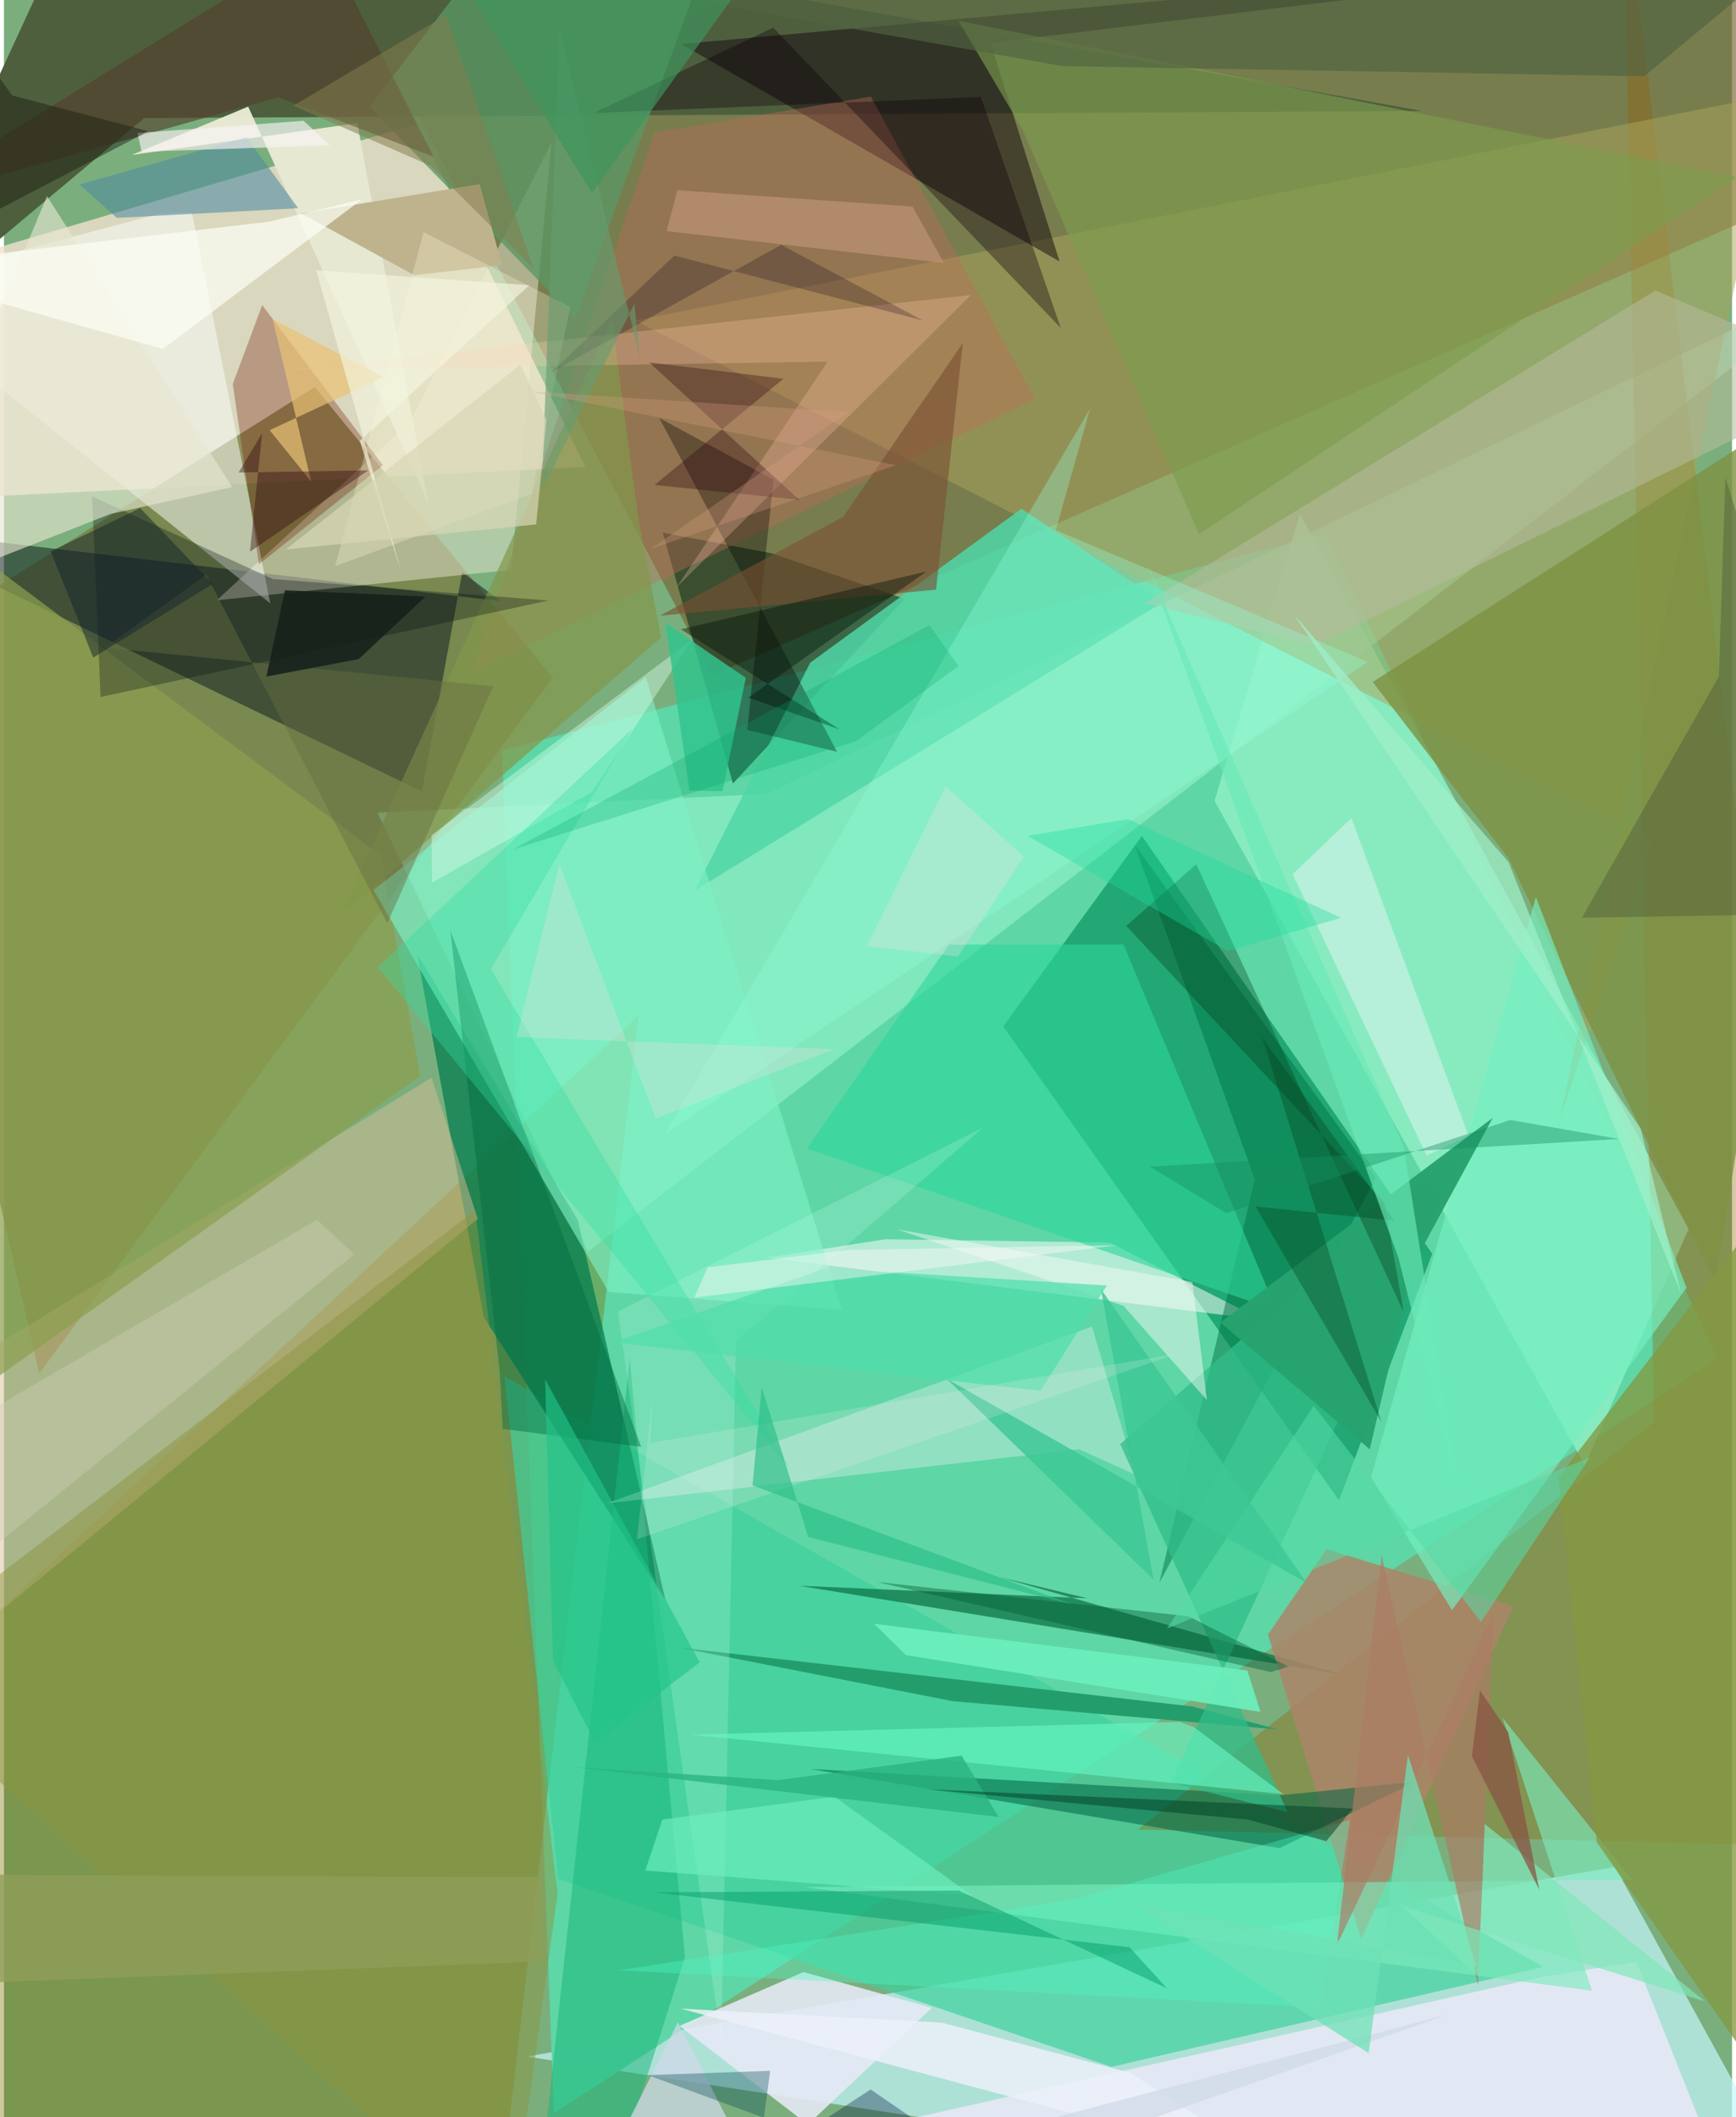 <svg xmlns="http://www.w3.org/2000/svg" width="228" height="278" viewBox="0 0 836 1024"><path fill="#7aaf7d" d="M0 0h836v1024H0z"/><path fill="#776235" fill-opacity=".647" d="M172.82 2.957l169.718 323.726L898 82.319 802.646-62z"/><path fill="#c5f7fd" fill-opacity=".69" d="M617.4 1050.93l233.517-17.95-71.514-130.05-526.42 91.756z"/><path fill="#5fd6a7" fill-opacity=".996" d="M639.38 258.171L241.002 362.857l25.047 659.238 563.1-365.026z"/><path fill="#f1e1cd" fill-opacity=".8" d="M-36.911 241.557l25.338-119.296 211.33-62.297 81.609 165.923z"/><path fill="#797c41" fill-opacity=".757" d="M150.348 187.196L-62 320.823l79.06 343.445 248.462-336.51z"/><path fill="#7d6c00" fill-opacity=".373" d="M306.983 491.267l-69.218 592.08L-62 1031.95l58.799-252.017z"/><path fill="#159e6a" fill-opacity=".816" d="M690.962 606.418L550.51 404.312l-67.079 92.121L645.838 725.65z"/><path fill="#4e5f3e" d="M43.179-62L-62 165.884 67.813 57.103l618.22-3.443z"/><path fill="#3ed09d" fill-opacity=".69" d="M744.646 951.305L242.134 665.732l25.991 242.983 267.643 90.964z"/><path fill="#b0ffdd" fill-opacity=".42" d="M898 129.71L282.585 605.315l-101.84-212.247 188.418-9.13z"/><path fill="#8feec5" fill-opacity=".843" d="M585.64 387.382l41.303-138.677 188.032 345.727-50.183 114.328z"/><path fill="#965e02" fill-opacity=".345" d="M783.372-62l14.975 749.76-249.781 197.122L898 893.457z"/><path fill="#182526" fill-opacity=".573" d="M240.425 290.777l-18.71-14.016-19.49 106.045L-62 255.246z"/><path fill="#047e51" fill-opacity=".749" d="M277.555 589.937l-77.69-128.49 32.246 175.567L320.03 774z"/><path fill="#aaa45b" fill-opacity=".518" d="M856.632 45.728L305.388 155.06l492.017 251.295-44.812 135.503z"/><path fill="#002215" fill-opacity=".51" d="M352.65 378.945l83.074-89.317-64.45-22.035-52.553-9.962z"/><path fill="#ebe6d3" fill-opacity=".482" d="M264.912 68.832L245.33 275.625 103 290.311l93.616-86.498z"/><path fill="#13060e" fill-opacity=".498" d="M477.256 20.756L898-30.202 327.649 21.292l183.059 105.221z"/><path fill="#dbbd95" fill-opacity=".482" d="M-62 686.55l268.865-165.326 22.353 68.277L-3.55 780.797z"/><path fill="#e8e8f7" fill-opacity=".89" d="M744.066 956.118l45.64-7.222L844.246 1086H165.694z"/><path fill="#fcfffb" fill-opacity=".51" d="M-62 139.72l137.314-36.348 15.616-.655 37.898 189.094z"/><path fill="#7e9242" fill-opacity=".804" d="M727.703 414.949l-65.527-85.095L898 178.81l-70.013 441.095z"/><path fill="#fffeff" fill-opacity=".518" d="M426.424 599.365l-57.064 8.956 239.068 30.029-73.635-37.376z"/><path fill="#096b40" fill-opacity=".678" d="M646.799 809.82l-261.913-42.838 139.243 6.067-42.91-10.352z"/><path fill="#e6eaf6" fill-opacity=".875" d="M326.805 979.851l60.002-26.05 62.043 17.304-59.956 56.453z"/><path fill="#ab8569" fill-opacity=".851" d="M730.183 776.884l-73.59 161.026-45.117-147.332 28.366-41.293z"/><path fill="#be6c58" fill-opacity=".396" d="M226.256 325.056l88.407-261.012L419.379 46.75l79.347 146.096z"/><path fill="#c8ebdf" fill-opacity=".49" d="M291.658 727.158L526.35 641.61l21.24 71.803-27.451-12.463z"/><path fill="#8d9f4e" fill-opacity=".718" d="M-49.564 699.131l-6.31-463.093L182.24 413.644l19.161 106.818z"/><path fill="#e7e8d2" fill-opacity=".984" d="M170.921 59.576L61.79 74.959l56.366-23.385L205.242 243.2z"/><path fill="#4fd7a6" fill-opacity=".847" d="M390.067 320.49l102.157-74.417 68.332 45.26-226.388 139.442z"/><path fill="#589763" fill-opacity=".761" d="M176.829 51.69L263.943-62l89.201 5.706-76.73 210.24z"/><path fill="#006445" fill-opacity=".545" d="M616.967 868.363L390.26 855.607l226.85 38.263 65.936-32.177z"/><path fill="#007546" fill-opacity=".502" d="M546.932 408.51l116.75 161.34-104.733 195.718 46.184-195.175z"/><path fill="#7cefc4" fill-opacity=".647" d="M178.76 430.471l113.784 194.436 112.855 8.678-94.89-306.062z"/><path fill="#19b77c" fill-opacity=".522" d="M260.01 1049.887L285.17 1086l44.285-139.4-26.728-289.695z"/><path fill="#259d6d" fill-opacity=".996" d="M616.26 836.489l-157.24-13.694-132.654-25.95 248.821 28.557z"/><path fill="#2dd59b" fill-opacity=".608" d="M457.15 456.905l84.441-.087 73.972 176.936-227.14-78.259z"/><path fill="#7ceabd" fill-opacity=".631" d="M386.924 912.694L768.26 962.86l-43.312-132.016 62.824 78.383z"/><path fill="#6d1100" fill-opacity=".306" d="M124.935 147.549l-14.24 38.198 12.664 87.21 59.937-47.948z"/><path fill="#74f0c1" fill-opacity=".667" d="M661.338 714.415l39.158 64.357 113.51-155.975-72.9-188.954z"/><path fill="#30bd88" fill-opacity=".749" d="M564.525 862.175L707.109 553.96 540 698.451l81.035 178.133z"/><path fill="#7e9d4d" fill-opacity=".639" d="M578.102 258.398L492.781 62.635l-31.017-52.623L838.269 85.68z"/><path fill="#82984c" fill-opacity=".706" d="M317.952 308.351l-10.88-56.435-13.045-97.281-131.385 288.437z"/><path fill="#b6bc9c" fill-opacity=".561" d="M552.139 291.802l82.13 20.488L898 182.37l-99.121-41.844z"/><path fill="#f9f6ff" fill-opacity=".408" d="M688.283 558.936l20.189-9.66-56.587-153.639-28.474 27.16z"/><path fill="#849842" fill-opacity=".769" d="M871.8 1035.967l11.164-491.341-130.942 169.85 18.531 176.52z"/><path fill="#bfb38e" d="M143.796 103.222l86.343-14.148 10.822 39.161-42.5 4.877z"/><path fill="#030003" fill-opacity=".329" d="M372.301 232.009l-55.27-29.813 85.995 161.42-43.455-10.608z"/><path fill="#071016" fill-opacity=".314" d="M263.375 290.45l-133.238-10.384-87.5-40.013 4.118 97.061z"/><path fill="#10000b" fill-opacity=".365" d="M372.135 13.352L285.41 54.627l187.184-7.753 38.664 111.743z"/><path fill="#d9fff0" fill-opacity=".192" d="M296.985 634.276l176.831-89.013-119.663 103.412-7.197 338.851z"/><path fill="#28a370" fill-opacity=".969" d="M681.554 612.005l-20.823 88.963-72.289-61.336 131.781-98.953z"/><path fill="#508ba1" fill-opacity=".576" d="M54.645 105.382l87.734-4.668-24.983-34.294-80.899 22.823z"/><path fill="#92fed9" fill-opacity=".322" d="M508.821 256.43l150.964 63.712-340.093 228.456 205.738-350.94z"/><path fill="#e6e6d1" fill-opacity=".624" d="M51.602 248.548L-62 293.128 20.84 94.89l89.558 140.68z"/><path fill="#ffc8ad" fill-opacity=".278" d="M325.304 284.153l142.501-141.45-331.187 36.293 261.874-4.113z"/><path fill="#d7fdeb" fill-opacity=".427" d="M284.67 382.957l-77.61 43.966-.182-23.011 126.146-94.627z"/><path fill="#526442" fill-opacity=".663" d="M511.955 31.964L327-.932 885.366-39.46l-91.828 76.383z"/><path fill="#003412" fill-opacity=".318" d="M667.715 581.36l9.45 53.311L576.78 417.989l-33.874 29.845z"/><path fill="#006b3f" fill-opacity=".431" d="M239.886 663.81l1.405 27.266 66.967 8.71-92.318-249.81z"/><path fill="#f5f8f4" fill-opacity=".482" d="M541.603 631.614l40.371 45.571-7.036-57.16-142.816-25.413z"/><path fill="#edf0fa" fill-opacity=".839" d="M453.653 978.284l-126.306-6.786 288.929 77.185-71.295-46.092z"/><path fill="#cfd9e7" fill-opacity=".745" d="M272.082 1086l53.952-107.885L381.153 1086l317.683-111.785z"/><path fill="#fcfef4" fill-opacity=".725" d="M128.202 107.231l44.975-10.793-96.325 72.327L-62 129.567z"/><path fill="#53613c" fill-opacity=".49" d="M832.783 230.872l-3.158 96.346-66.238 116.651L898 441.593z"/><path fill="#30dfa1" fill-opacity=".357" d="M235.531 468.707L381.194 711.53l-200.37-243.728L303.999 352.47z"/><path fill="#68f6c4" fill-opacity=".62" d="M618.975 867.77l-286.892-28.796 236.74-6.157 7.004 2.663z"/><path fill="#fbfad6" fill-opacity=".29" d="M202.989 112.302l70.943 36.126-18.638 90.432-95.09 34.99z"/><path fill="#2a000d" fill-opacity=".325" d="M314.732 234.569l62.353-51.375-64.924-7.902 72.556 66.447z"/><path fill="#51402c" fill-opacity=".631" d="M207.83 75.847L154.249-29.61-55.238 99.725l187.939-52.67z"/><path fill="#795034" fill-opacity=".612" d="M450.929 285.177l-133.677 12.634 88.77-47.879 57.844-83.983z"/><path fill="#8c9441" fill-opacity=".486" d="M-62 807.261L244.476 1086l23.355-170.225-39.765-330.435z"/><path fill="#005b34" fill-opacity=".416" d="M573.037 781.756l48.38 24.304-8.552 2.68-190.443-43.585z"/><path fill="#31c48e" fill-opacity=".831" d="M331.613 382.406l15.998.276 11.245-54.831-38.844-26.558z"/><path fill="#faf3f5" fill-opacity=".643" d="M157.82 70.307L66.567 73.35l-1.945-9.018 80.315-5.907z"/><path fill="#aa7d63" fill-opacity=".675" d="M720.792 779.917l-7.71 180.33-46.603-208.074-21.629 188.62z"/><path fill="#6defbd" fill-opacity=".671" d="M468.27 916.782l-158-12.062 8.21-24.655 83.3-11.087z"/><path fill="#eac175" fill-opacity=".698" d="M130.033 154.513l18.605 78.44-20.107-24.897 55.154-25.686z"/><path fill="#56dba7" fill-opacity=".553" d="M562.64 787.648l204.547-82.705-52.63 79.538-80.933-104.487z"/><path fill="#3cc795" fill-opacity=".816" d="M630.324 765.667l-99.65-142.197 25.44 140.457-100.01-97.034z"/><path fill="#4fdeaa" fill-opacity=".71" d="M501.47 672.732l32.13-50.989-136.072-8.33-102.623 35.812z"/><path fill="#4ffbc5" fill-opacity=".349" d="M517.72 918.75l-220.117 34.208 339.432 17.995 14.094-90.702z"/><path fill="#d0ceb6" fill-opacity=".392" d="M-62 794.35l231.45-187.635-17.998-16.787-170.533 99.39z"/><path fill="#029c68" fill-opacity=".478" d="M562.626 961.688l-100.7-47.317-147.432.89 230.045 26.547z"/><path fill="#001308" fill-opacity=".412" d="M404.31 352.777l-76.838-48.396 118.781-27.946-86.096 60.976z"/><path fill="#bf9475" fill-opacity=".686" d="M325.77 92.016l113.75 7.883 15.267 27.306-134.238-15.431z"/><path fill="#d9e4de" fill-opacity=".349" d="M268.692 417.922l-20.699 83.672 153.483 5.836-86.142 33.568z"/><path fill="#6ee1b6" fill-opacity=".741" d="M660.209 993.065l-115.766-73.137 167.965 30.777-33.203-101.878z"/><path fill="#fff8fa" fill-opacity=".427" d="M340.478 612.914l-6.51 14.696 204.941-25.377-129.982 2.327z"/><path fill="#034321" fill-opacity=".361" d="M605.494 583.517l67.256 6.928-64.011-88.642 57.677 186.05z"/><path fill="#f4f0f0" fill-opacity=".184" d="M313.743 676.31l-7.54 68.197 261.046-89.736-254.575 43.125z"/><path fill="#0c0415" fill-opacity=".239" d="M375.987 118.424l68.578 36.597-120.27-31.423-59.395 56.4z"/><path fill="#6beebd" fill-opacity=".925" d="M607.878 827.99l-171.543-27.456-15.434-15.187 180.6 22.588z"/><path fill="#034855" fill-opacity=".345" d="M362.824 1060.589L535.636 1086l-224.19-82.345 59.215-2.063z"/><path fill="#679c71" fill-opacity=".616" d="M307.752 173.344l-2.804-26.43-44.827 90.432L268.67 13.49z"/><path fill="#656e41" fill-opacity=".447" d="M185.419 446.584l51.29-114.662-187.837-18.687 48.95-35.327z"/><path fill="#22c488" fill-opacity=".639" d="M261.81 667.135l3.774 136.144 20.375 39.485 50.64-38.762z"/><path fill="#28bc87" fill-opacity=".631" d="M389.055 743.363l127.582 32.636L362.13 718.43l4.487-47.515z"/><path fill="#fbdded" fill-opacity=".271" d="M493.375 414.303l-31.87 48.306-44.028-5.03 38.09-77.272z"/><path fill="#6ae9b9" fill-opacity=".651" d="M674.615 608.427l30.013 118.593-27.473-172.393L553.207 273.53z"/><path fill="#14272b" fill-opacity=".51" d="M65.862 245.723l-43.226 20.928 20.54 51.385 57.798-35.595z"/><path fill="#f4f6df" fill-opacity=".655" d="M192.226 276.732l-41.188-146.035 103.11 7.269-82.001 75.281z"/><path fill="#857d4e" fill-opacity=".529" d="M206.35 80.166L139.958 51.13 213.85 7.329l42.38 122.636z"/><path fill="#00a764" fill-opacity=".255" d="M246.263 410.82l201.485-108.447 14.075 19.73-49.766 36.439z"/><path fill="#80e6b9" fill-opacity=".698" d="M822.824 967.938l-146.41-45.986 37.121 34.308 2.79-74.122z"/><path fill="#158e60" fill-opacity=".404" d="M781.3 550.89l-226.852 13.397 36.875 22.463 137.417-45.065z"/><path fill="#a0efc9" fill-opacity=".718" d="M727.82 416.942l-103.861-119.87 167.846 248.851 19.438 79.637z"/><path fill="#2ab37f" fill-opacity=".776" d="M374.575 860.996l-98.312-6.253 204.923 24.062-17.883-29.64z"/><path fill="#8f9e59" fill-opacity=".78" d="M259.847 907.99L-62 906.49v54.443l322.342-12.215z"/><path fill="#895242" fill-opacity=".729" d="M727.732 837.764l-13.7-20.168-3.9 31.866 32.598 64.495z"/><path fill="#1adb9d" fill-opacity=".365" d="M495.148 404.284l48.585-8.122 103.027 47.762-54.621 16.097z"/><path fill="#1d2114" fill-opacity=".482" d="M-14.694 20.375l-5.315 90.036 89.907-46.949L3.98 46.16z"/><path fill="#041843" fill-opacity=".345" d="M303.737 1086l115.54-75.411 108.631 74.527-284.297.884z"/><path fill="#14201a" fill-opacity=".859" d="M135.926 285.501l68.021 3.014-32.334 30.267-44.663 8.442z"/><path fill="#dca184" fill-opacity=".294" d="M431.399 225.007l-118.512 40.44 95.465-66.056-154.2-10.138z"/><path fill="#2c0411" fill-opacity=".388" d="M119.013 266.838l57.196-39.312-62.717 1.007 11.386-18.945z"/><path fill="#013f26" fill-opacity=".506" d="M601.882 880.099L446.199 865.4l206.349 9.334-12.844 15.797z"/><path fill="#3e945e" fill-opacity=".667" d="M284.495 93.255L274.185 76.8 189.791-62h206.55z"/><path fill="#d8d6b4" fill-opacity=".714" d="M136.288 265.78l113.592-89.425 12.582 26.724-5 50.566z"/></svg>